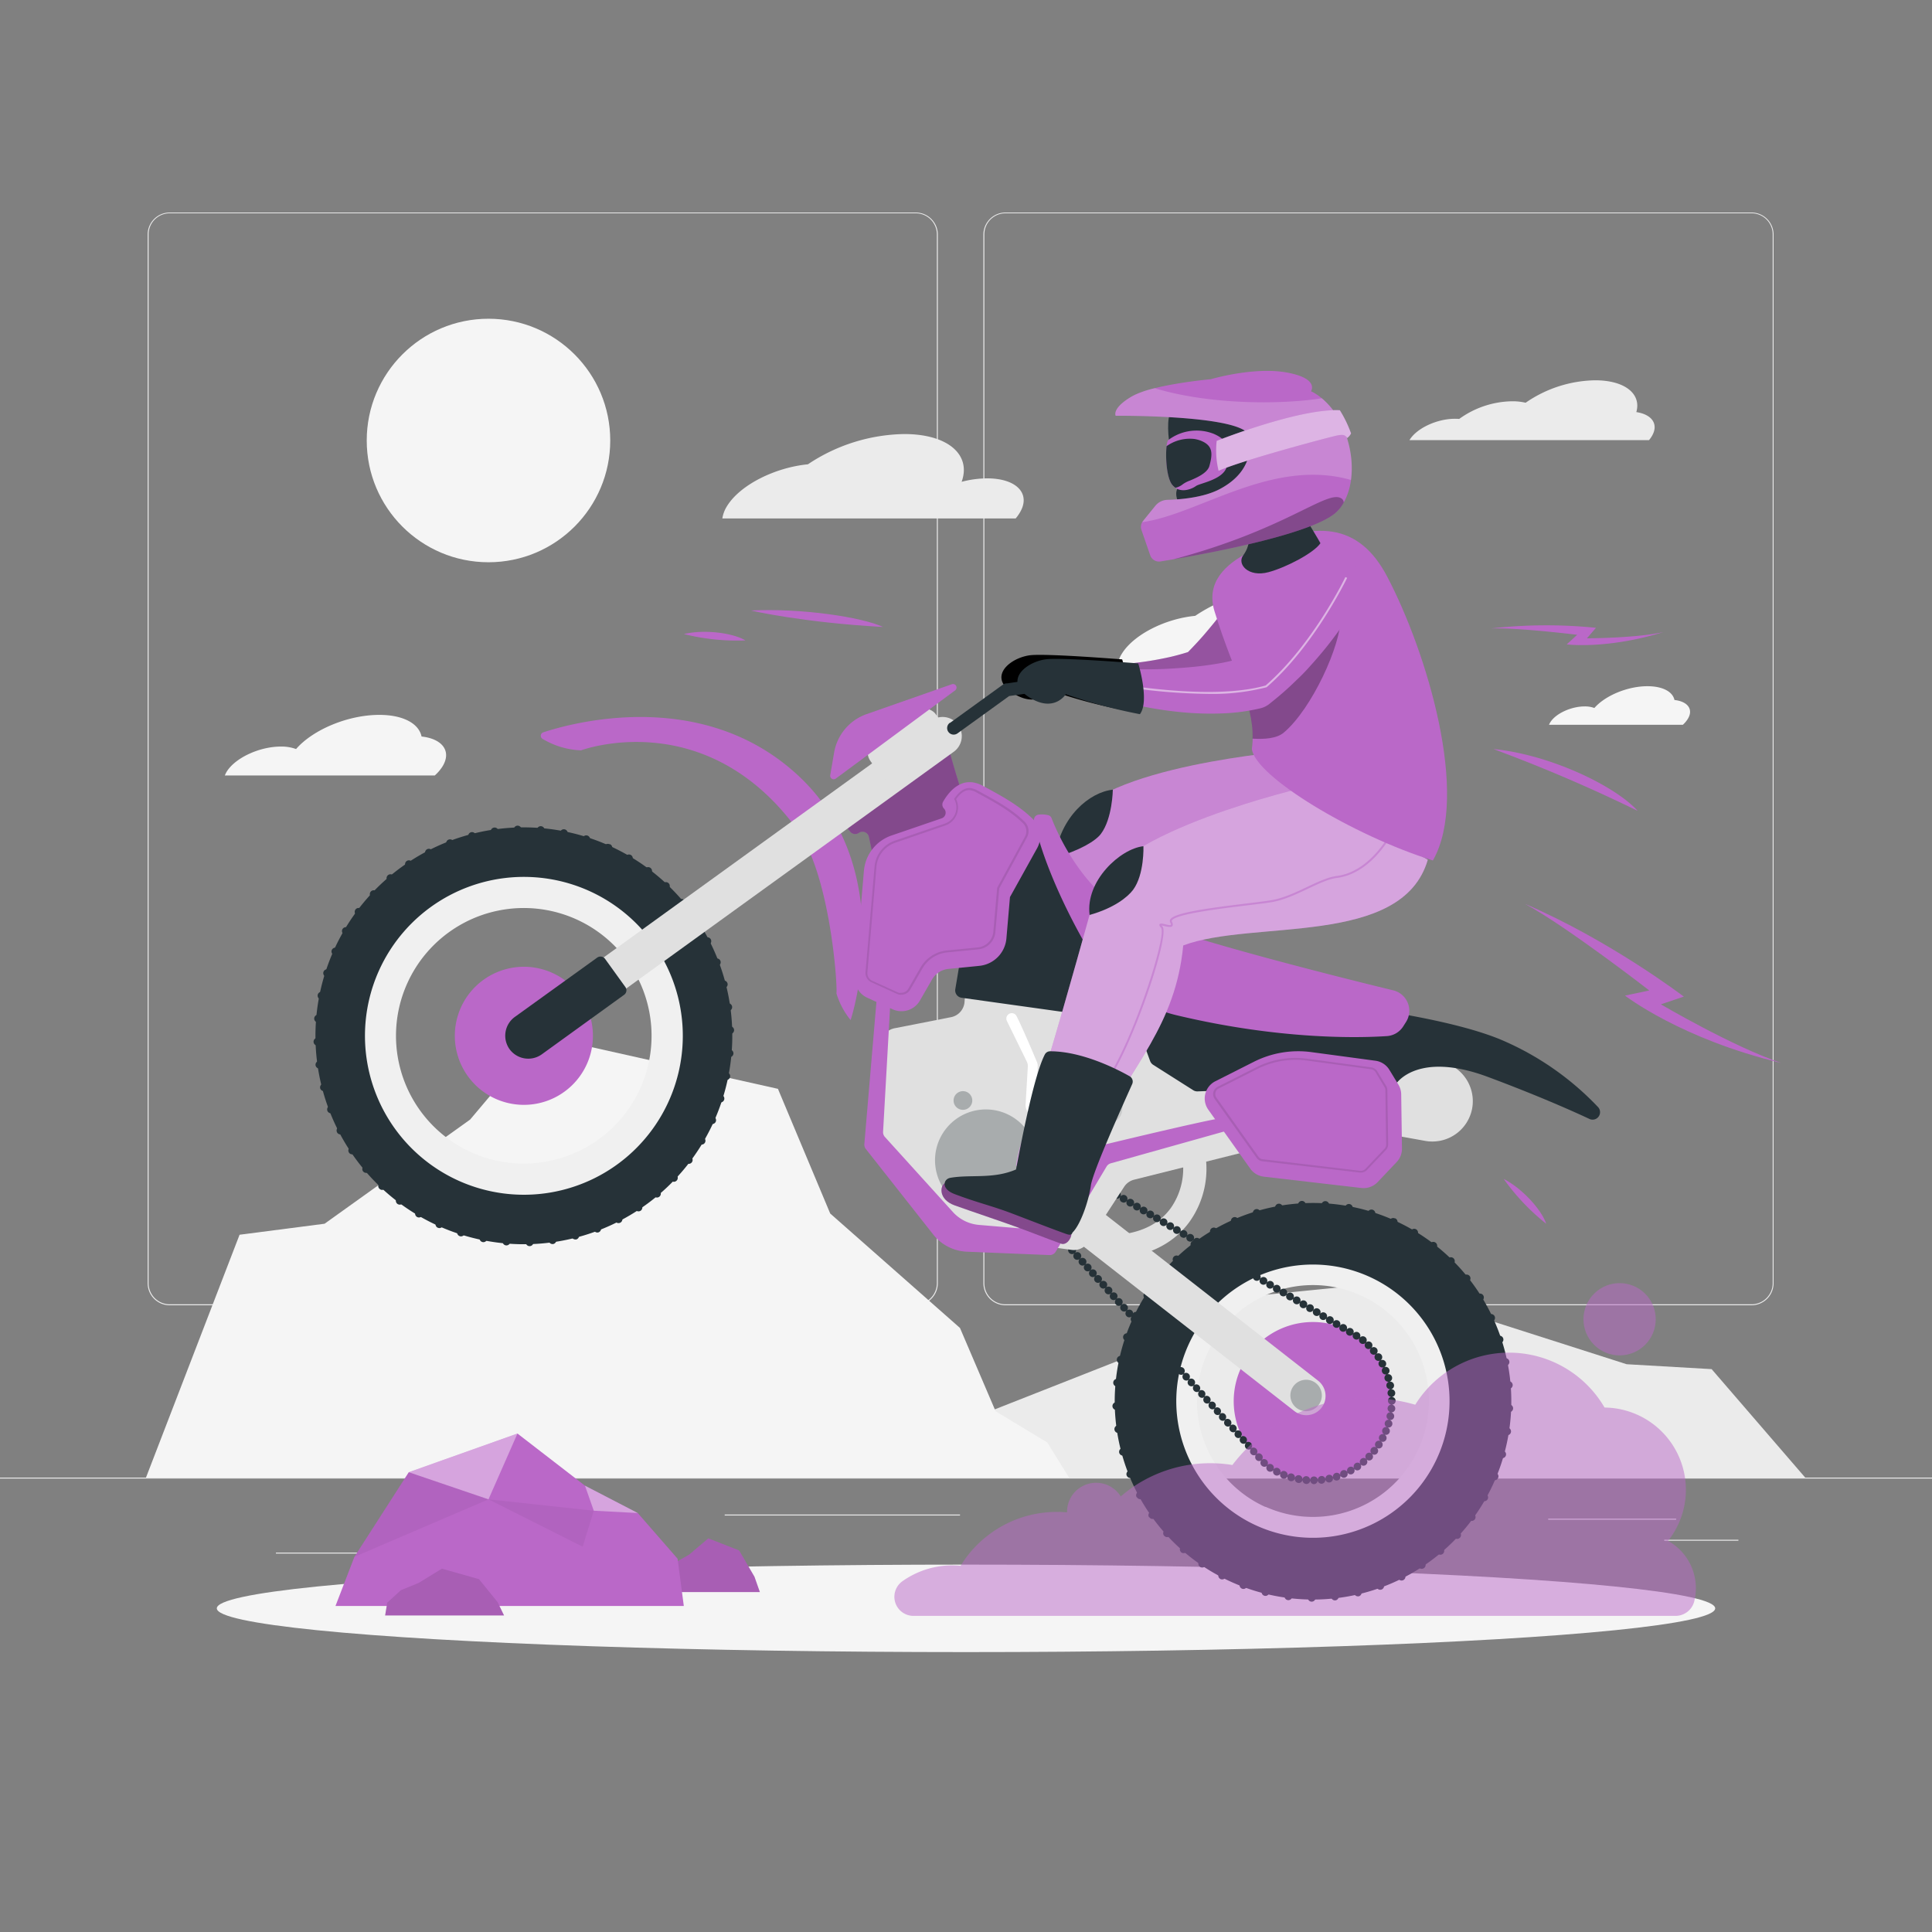 <svg xmlns="http://www.w3.org/2000/svg" viewBox="0 0 500 500"><rect x="0" y="0" width="500" height="500" fill="#808080" stroke="none"/><g id="freepik--background-complete--inject-123"><rect y="382.4" width="500" height="0.25" style="fill:#ebebeb"></rect><rect x="400.67" y="393.04" width="33.12" height="0.25" style="fill:#ebebeb"></rect><rect x="304.38" y="392.92" width="8.69" height="0.25" style="fill:#ebebeb"></rect><rect x="430.71" y="398.49" width="19.19" height="0.25" style="fill:#ebebeb"></rect><rect x="71.41" y="401.81" width="43.19" height="0.25" style="fill:#ebebeb"></rect><rect x="104.56" y="390.89" width="6.33" height="0.25" style="fill:#ebebeb"></rect><rect x="187.55" y="391.96" width="60.9" height="0.25" style="fill:#ebebeb"></rect><path d="M237,337.8H43.91a5.71,5.71,0,0,1-5.7-5.71V60.66A5.71,5.71,0,0,1,43.91,55H237a5.71,5.71,0,0,1,5.71,5.71V332.09A5.71,5.71,0,0,1,237,337.8ZM43.91,55.2a5.46,5.46,0,0,0-5.45,5.46V332.09a5.46,5.46,0,0,0,5.45,5.46H237a5.47,5.47,0,0,0,5.46-5.46V60.66A5.47,5.47,0,0,0,237,55.2Z" style="fill:#ebebeb"></path><path d="M453.31,337.8H260.21a5.72,5.72,0,0,1-5.71-5.71V60.66A5.72,5.72,0,0,1,260.21,55h193.1A5.71,5.71,0,0,1,459,60.66V332.09A5.71,5.71,0,0,1,453.31,337.8ZM260.21,55.2a5.47,5.47,0,0,0-5.46,5.46V332.09a5.47,5.47,0,0,0,5.46,5.46h193.1a5.47,5.47,0,0,0,5.46-5.46V60.66a5.47,5.47,0,0,0-5.46-5.46Z" style="fill:#ebebeb"></path><circle cx="126.42" cy="114" r="31.51" style="fill:#f5f5f5"></circle><path d="M209.09,120.16A46.06,46.06,0,0,1,234,112.33c11.31,0,17.41,5.34,14.87,12.36a26.41,26.41,0,0,1,6.61-.89c7.71,0,11.45,4.06,8.37,9a10.81,10.81,0,0,1-1,1.38H186.94a8.4,8.4,0,0,1,1.25-3.26C191.56,125.5,200.52,121,209.09,120.16Z" style="fill:#ebebeb"></path><path d="M309.32,159.38a41.78,41.78,0,0,1,22.63-7.1c10.26,0,15.8,4.85,13.49,11.21a23.87,23.87,0,0,1,6-.81c7,0,10.4,3.68,7.6,8.22a10.25,10.25,0,0,1-.92,1.25h-68.9a7.64,7.64,0,0,1,1.13-3C293.41,164.23,301.54,160.12,309.32,159.38Z" style="fill:#f5f5f5"></path><path d="M109.1,190.61c-.69-3.33-4.71-5.6-10.94-5.6-8.09,0-17.17,3.82-21.54,8.84a11,11,0,0,0-3.94-.64c-5.52,0-11.78,2.91-14,6.48a6.48,6.48,0,0,0-.49,1h54.33a11,11,0,0,0,2-2.34C116.93,194.43,114.51,191.2,109.1,190.61Z" style="fill:#f5f5f5"></path><path d="M433.35,181.16c-.44-2.12-3-3.57-7-3.57-5.15,0-10.94,2.44-13.73,5.64a7,7,0,0,0-2.51-.41c-3.52,0-7.51,1.85-8.91,4.13a4.16,4.16,0,0,0-.32.63h34.63a7,7,0,0,0,1.27-1.49C438.34,183.6,436.79,181.53,433.35,181.16Z" style="fill:#f5f5f5"></path><path d="M376.52,108.38c.39,0,.76,0,1.11.05a23.9,23.9,0,0,1,13.71-4.58,14.62,14.62,0,0,1,3.49.38,32.45,32.45,0,0,1,18-5.81c7.71,0,12,3.53,10.65,8.23,4.09.61,5.86,3.18,4,6.25a7.81,7.81,0,0,1-.71,1h-62l0,0C366.61,110.83,371.88,108.38,376.52,108.38Z" style="fill:#ebebeb"></path><polygon points="233.92 378.35 247.31 374.73 256.53 365.1 290.11 351.88 303.64 337.46 365.01 331.33 383.3 341.01 420.97 353.06 442.97 354.33 467.19 382.4 228.3 382.4 233.92 378.35" style="fill:#ebebeb"></polygon><polygon points="271.05 373.33 257.66 365.22 248.44 343.67 214.86 314.06 201.33 281.79 139.96 268.06 121.67 289.74 84 316.7 62 319.55 37.78 382.4 276.67 382.4 271.05 373.33" style="fill:#f5f5f5"></polygon></g><g id="freepik--Shadow--inject-123"><ellipse id="freepik--path--inject-123" cx="250" cy="416.24" rx="193.89" ry="11.32" style="fill:#f5f5f5"></ellipse></g><g id="freepik--Rock--inject-123"><polygon points="174.49 404.53 178.36 402.33 183.31 398.13 191.28 401.25 195.26 408.06 196.65 412.02 171.12 412.02 171.57 408.21 174.49 404.53" style="fill:#BA68C8"></polygon><g style="opacity:0.1"><polygon points="174.49 404.53 178.36 402.33 183.31 398.13 191.28 401.25 195.26 408.06 196.65 412.02 171.12 412.02 171.57 408.21 174.49 404.53"></polygon></g><polygon points="165.05 391.57 151.39 384.49 133.92 371 105.79 381.01 91.72 402.91 86.82 415.63 176.97 415.63 175.36 403.4 165.05 391.57" style="fill:#BA68C8"></polygon><polygon points="105.79 381.01 126.42 388.03 133.92 371 105.79 381.01" style="fill:#fff;opacity:0.4"></polygon><polygon points="105.79 381.01 126.42 388.03 91.72 402.91 105.79 381.01" style="opacity:0.05"></polygon><polygon points="150.8 400.29 126.42 388.03 153.67 390.97 150.8 400.29" style="opacity:0.05"></polygon><polygon points="151.39 384.49 153.67 390.97 165.05 391.57 151.39 384.49" style="fill:#fff;opacity:0.4"></polygon><polygon points="103.74 411.55 108.4 409.63 114.36 405.97 123.97 408.69 128.78 414.63 130.45 418.08 99.67 418.08 100.22 414.76 103.74 411.55" style="fill:#BA68C8"></polygon><g style="opacity:0.1"><polygon points="103.74 411.55 108.4 409.63 114.36 405.97 123.97 408.69 128.78 414.63 130.45 418.08 99.67 418.08 100.22 414.76 103.74 411.55"></polygon></g></g><g id="freepik--Character--inject-123"><path d="M267.1,276.22c12.67-17.65,25.07-25.93,30.18-46.12,18.76-4,56,8.92,65.87-12.55l-28.72-23.26s-50.31,3.92-57.46,18.93c-3,6.21-10.51,23.7-20.25,44.31-3.53,7.46-9.19,17-10.7,22.54l12.42,9.87C262.83,283.05,264.51,279.83,267.1,276.22Z" style="fill:#BA68C8"></path><path d="M267.1,276.22c12.67-17.65,25.07-25.93,30.18-46.12,18.76-4,56,8.92,65.87-12.55l-28.72-23.26s-50.31,3.92-57.46,18.93c-3,6.21-10.51,23.7-20.25,44.31-3.53,7.46-9.19,17-10.7,22.54l12.42,9.87C262.83,283.05,264.51,279.83,267.1,276.22Z" style="fill:#fff;opacity:0.2"></path><path d="M257.66,299.34l-.89-.85-29.54-16.7c-1.48.43-2.43,3.94,1.56,6.09s10.25,5.34,14.37,7.56,7.52,4.24,11.39,6.32C255.66,302.36,257.39,301.19,257.66,299.34Z" style="fill:#BA68C8"></path><path d="M257.66,299.34l-.89-.85-29.54-16.7c-1.48.43-2.43,3.94,1.56,6.09s10.25,5.34,14.37,7.56,7.52,4.24,11.39,6.32C255.66,302.36,257.39,301.19,257.66,299.34Z" style="opacity:0.3"></path><path d="M264.39,288.09c-1.17,3.93-4.15,9.59-6.47,11.24-.41.78-1.09.44-1.87,0-4.27-2.3-9.06-5.07-13.14-7.35-4.77-2.67-8.09-3.88-13.68-7-3.39-1.9-2.3-4.29-.48-4.33,5.29-.14,10.9,2,17.16.38,1.76-4.94,8-23,11.77-28.31a1.59,1.59,0,0,1,1.5-.64c8.21,1.19,16.42,7.11,19.38,9.43a1.6,1.6,0,0,1,.35,2.14C275.91,268.27,265.3,284.73,264.39,288.09Z" style="fill:#263238"></path><path d="M288,204.37c-6,.62-13.66,7-15,17.57,6.37-1.79,10.53-4.29,11.91-6.13C287.9,211.86,288,204.37,288,204.37Z" style="fill:#263238"></path><path d="M338.37,153.54c-.44.8-.77,1.39-1.16,2.05s-.76,1.25-1.15,1.87c-.77,1.23-1.59,2.42-2.42,3.61-1.67,2.35-3.43,4.65-5.32,6.84-.92,1.11-1.91,2.19-2.87,3.27s-2,2.11-3.07,3.12a80.21,80.21,0,0,1-6.63,5.82l-.5.41a5.24,5.24,0,0,1-2.11,1,55.28,55.28,0,0,1-8.35,1.26,59.12,59.12,0,0,1-8.2.05,68.26,68.26,0,0,1-8-1c-1.32-.25-2.62-.54-3.92-.86s-2.53-.7-3.94-1.18a3.84,3.84,0,0,1,1.07-7.47h.37c1.05,0,2.31-.07,3.48-.13s2.38-.14,3.56-.21c2.36-.18,4.7-.42,7-.75s4.54-.75,6.73-1.24a61.06,61.06,0,0,0,6.32-1.85l-2.61,1.43c1.73-1.76,3.44-3.54,5.07-5.44s3.22-3.84,4.74-5.85,3-4.05,4.44-6.15c.72-1,1.41-2.09,2.1-3.13l1-1.57.92-1.45.2-.31a7.69,7.69,0,0,1,13.24,7.81Z" style="fill:#BA68C8"></path><path d="M338.37,153.54c-.44.8-.77,1.39-1.16,2.05s-.76,1.25-1.15,1.87c-.77,1.23-1.59,2.42-2.42,3.61-1.67,2.35-3.43,4.65-5.32,6.84-.92,1.11-1.91,2.19-2.87,3.27s-2,2.11-3.07,3.12a80.21,80.21,0,0,1-6.63,5.82l-.5.41a5.24,5.24,0,0,1-2.11,1,55.28,55.28,0,0,1-8.35,1.26,59.12,59.12,0,0,1-8.2.05,68.26,68.26,0,0,1-8-1c-1.32-.25-2.62-.54-3.92-.86s-2.53-.7-3.94-1.18a3.84,3.84,0,0,1,1.07-7.47h.37c1.05,0,2.31-.07,3.48-.13s2.38-.14,3.56-.21c2.36-.18,4.7-.42,7-.75s4.54-.75,6.73-1.24a61.06,61.06,0,0,0,6.32-1.85l-2.61,1.43c1.73-1.76,3.44-3.54,5.07-5.44s3.22-3.84,4.74-5.85,3-4.05,4.44-6.15c.72-1,1.41-2.09,2.1-3.13l1-1.57.92-1.45.2-.31a7.69,7.69,0,0,1,13.24,7.81Z" style="opacity:0.2"></path><path d="M290.42,170.65s3,9.78.43,13.14a133.77,133.77,0,0,1-19.18-5.17s-3.09,5-9.72.63,0-9.38,5.15-9.72S290.42,170.65,290.42,170.65Z"></path><path d="M220.14,264s12.9-38.82-13.69-63.4c-24.79-22.92-58.6-13.47-65.85-11.07a.93.93,0,0,0-.23,1.66,20.89,20.89,0,0,0,10,3s32.14-12,55.9,20.42c8.51,11.61,10.5,39.94,10.2,42.49A20.18,20.18,0,0,0,220.14,264Z" style="fill:#BA68C8"></path><path d="M250.55,210c-2.1-6-3.82-12-4.66-15a1.68,1.68,0,0,0-2.45-1l-26.05,14.8a1.68,1.68,0,0,0-.49,2.49L220,215.2a1.68,1.68,0,0,0,2.27.35h0a1.68,1.68,0,0,1,2.59,1l1.17,5.47a1.68,1.68,0,0,0,2.42,1.14l21.3-11.15A1.68,1.68,0,0,0,250.55,210Z" style="fill:#BA68C8"></path><path d="M250.55,210c-2.1-6-3.82-12-4.66-15a1.68,1.68,0,0,0-2.45-1l-26.05,14.8a1.68,1.68,0,0,0-.49,2.49L220,215.2a1.68,1.68,0,0,0,2.27.35h0a1.68,1.68,0,0,1,2.59,1l1.17,5.47a1.68,1.68,0,0,0,2.42,1.14l21.3-11.15A1.68,1.68,0,0,0,250.55,210Z" style="opacity:0.3"></path><path d="M290.86,325.48l-.72-6c5.74-.69,10.08-3,12.87-6.85a17.79,17.79,0,0,0,2.9-13.46l5.89-1.16a23.59,23.59,0,0,1-3.93,18.15C304.1,321.38,298.22,324.59,290.86,325.48Z" style="fill:#e0e0e0"></path><path d="M357.6,322.94a43.51,43.51,0,1,1-57.53,21.86A43.51,43.51,0,0,1,357.6,322.94Zm-30.1,67a30,30,0,1,0-15.08-39.62A30,30,0,0,0,327.5,390Z" style="fill:#f0f0f0"></path><path d="M360.8,315.81A51.32,51.32,0,1,1,293,341.6,51.34,51.34,0,0,1,360.8,315.81Zm-35.5,79.07a35.36,35.36,0,1,0-17.78-46.73A35.35,35.35,0,0,0,325.3,394.88Z" style="fill:#263238"></path><path d="M339.46,414.51a1,1,0,0,1-1-1h0a1,1,0,0,1,1-1h0a1,1,0,0,1,1,1h0a1,1,0,0,1-1,1h0Zm5-1.21a1,1,0,0,1,.88-1.11h0a1,1,0,0,1,1.11.89h0a1,1,0,0,1-.88,1.1h-.12A1,1,0,0,1,344.49,413.3Zm-11.16.81a1,1,0,0,1-.87-1.11h0a1,1,0,0,1,1.12-.87h0a1,1,0,0,1,.87,1.12h0a1,1,0,0,1-1,.87h-.13Zm17.11-1.73a1,1,0,0,1,.75-1.2h0a1,1,0,0,1,1.2.74h0a1,1,0,0,1-.74,1.21h0a.93.93,0,0,1-.23,0h0A1,1,0,0,1,350.44,412.38Zm-23.15.61a1,1,0,0,1-.73-1.22h0a1,1,0,0,1,1.21-.72h0a1,1,0,0,1,.73,1.21h0a1,1,0,0,1-1,.76h0Zm29-2.22a1,1,0,0,1,.6-1.28h0a1,1,0,0,1,1.28.6h0a1,1,0,0,1-.6,1.28h0a1,1,0,0,1-.34.06h0A1,1,0,0,1,356.25,410.77Zm-34.82.38h0a1,1,0,0,1-.58-1.29h0a1,1,0,0,1,1.29-.58h0a1,1,0,0,1,.58,1.29h0a1,1,0,0,1-.94.65h0A1,1,0,0,1,321.43,411.15Zm40.4-2.66a1,1,0,0,1,.44-1.35h0a1,1,0,0,1,1.34.45h0a1,1,0,0,1-.44,1.34h0a1,1,0,0,1-.45.11h0A1,1,0,0,1,361.83,408.49Zm-46,.15a1,1,0,0,1-.43-1.35h0a1,1,0,0,1,1.35-.42h0a1,1,0,0,1,.43,1.34h0a1,1,0,0,1-.89.54h0A1,1,0,0,1,315.82,408.64Zm51.28-3.08a1,1,0,0,1,.28-1.38h0a1,1,0,0,1,1.39.28h0a1,1,0,0,1-.29,1.38h0a1,1,0,0,1-.55.17h0A1,1,0,0,1,367.1,405.56Zm-56.55-.07a1,1,0,0,1-.27-1.39h0a1,1,0,0,1,1.39-.26h0a1,1,0,0,1,.27,1.39h0a1,1,0,0,1-.83.44h0A1,1,0,0,1,310.55,405.49ZM372,402a1,1,0,0,1,.11-1.41h0a1,1,0,0,1,1.41.12h0a1,1,0,0,1-.11,1.41h0a1,1,0,0,1-.65.24h0A1,1,0,0,1,372,402Zm-66.31-.29h0a1,1,0,0,1-.1-1.41h0a1,1,0,0,1,1.41-.1h0a1,1,0,0,1,.1,1.41h0a1,1,0,0,1-.76.34h0A1,1,0,0,1,305.68,401.74ZM376.42,398a1,1,0,0,1-.05-1.41h0a1,1,0,0,1,1.41-.06h0a1,1,0,0,1,.05,1.42h0a1,1,0,0,1-.74.32h0A1,1,0,0,1,376.42,398Zm-75.13-.52h0a1,1,0,0,1,.07-1.41h0a1,1,0,0,1,1.42.07h0a1,1,0,0,1-.08,1.41h0a1,1,0,0,1-.67.26h0A1,1,0,0,1,301.29,397.43Zm79-4.06a1,1,0,0,1-.22-1.4h0a1,1,0,0,1,1.39-.22h0a1,1,0,0,1,.23,1.39h0a1,1,0,0,1-.81.42h0A1,1,0,0,1,380.34,393.37Zm-82.89-.73a1,1,0,0,1,.24-1.4h0a1,1,0,0,1,1.39.24h0a1,1,0,0,1-.24,1.39h0a.93.93,0,0,1-.57.19h0A1,1,0,0,1,297.45,392.64Zm86.23-4.29a1,1,0,0,1-.38-1.36h0a1,1,0,0,1,1.36-.38h0A1,1,0,0,1,385,388h0a1,1,0,0,1-.87.51h0A1,1,0,0,1,383.68,388.35Zm-89.48-.93h0a1,1,0,0,1,.4-1.36h0a1,1,0,0,1,1.36.4h0a1,1,0,0,1-.4,1.36h0a1,1,0,0,1-.48.12h0A1,1,0,0,1,294.2,387.42ZM386.41,383a1,1,0,0,1-.54-1.31h0a1,1,0,0,1,1.31-.54h0a1,1,0,0,1,.54,1.31h0a1,1,0,0,1-.93.62h0A1,1,0,0,1,386.41,383Zm-94.82-1.12a1,1,0,0,1,.56-1.3h0a1,1,0,0,1,1.3.56h0a1,1,0,0,1-.56,1.29h0a1,1,0,0,1-.37.08h0A1,1,0,0,1,291.59,381.86Zm96.91-4.53a1,1,0,0,1-.7-1.24h0a1,1,0,0,1,1.24-.69h0a1,1,0,0,1,.69,1.23h0a1,1,0,0,1-1,.73h0A1.24,1.24,0,0,1,388.5,377.33ZM289.66,376h0a1,1,0,0,1,.7-1.23h0a1,1,0,0,1,1.23.71h0a1,1,0,0,1-.71,1.23h0a1.15,1.15,0,0,1-.26,0h0A1,1,0,0,1,289.66,376Zm100.24-4.56a1,1,0,0,1-.84-1.15h0a1,1,0,0,1,1.15-.83h0a1,1,0,0,1,.83,1.14h0a1,1,0,0,1-1,.85h-.15ZM288.42,370a1,1,0,0,1,.84-1.13h0a1,1,0,0,1,1.14.85h0a1,1,0,0,1-.85,1.13h-.14A1,1,0,0,1,288.42,370Zm102.17-4.53a1,1,0,0,1-1-1h0a1,1,0,0,1,1-1h0a1,1,0,0,1,1,1h0a1,1,0,0,1-1,1h0ZM287.9,363.89h0a1,1,0,0,1,1-1h0a1,1,0,0,1,1,1h0a1,1,0,0,1-1,1h0A1,1,0,0,1,287.9,363.89Zm101.59-5.35h0a1,1,0,0,1,.91-1.08h0a1,1,0,0,1,1.08.91h0a1,1,0,0,1-.91,1.08h-.09A1,1,0,0,1,389.49,358.54Zm-100.48.3a1,1,0,0,1-.9-1.09h0a1,1,0,0,1,1.09-.9h0a1,1,0,0,1,.9,1.09h0a1,1,0,0,1-1,.91H289Zm99.64-6.15a1,1,0,0,1,.78-1.18h0a1,1,0,0,1,1.18.78h0a1,1,0,0,1-.78,1.18h0a.68.68,0,0,1-.2,0h0A1,1,0,0,1,388.65,352.69Zm-98.83.18a1,1,0,0,1-.77-1.19h0a1,1,0,0,1,1.19-.77h0a1,1,0,0,1,.77,1.19h0a1,1,0,0,1-1,.79h0ZM387.13,347a1,1,0,0,1,.64-1.27h0a1,1,0,0,1,1.26.64h0a1,1,0,0,1-.64,1.26h0a.84.84,0,0,1-.31.05h0A1,1,0,0,1,387.13,347Zm-95.8,0a1,1,0,0,1-.62-1.27h0a1,1,0,0,1,1.27-.62h0a1,1,0,0,1,.62,1.28h0a1,1,0,0,1-.94.67h0A1,1,0,0,1,291.33,347ZM385,341.5a1,1,0,0,1,.48-1.33h0a1,1,0,0,1,1.33.48h0a1,1,0,0,1-.48,1.33h0a1.07,1.07,0,0,1-.43.09h0A1,1,0,0,1,385,341.5Zm-91.43-.08a1,1,0,0,1-.47-1.34h0a1,1,0,0,1,1.33-.46h0a1,1,0,0,1,.47,1.33h0a1,1,0,0,1-.9.57h0A.94.94,0,0,1,293.52,341.42Zm88.61-5.12h0a1,1,0,0,1,.32-1.38h0a1,1,0,0,1,1.37.33h0a1,1,0,0,1-.32,1.37h0a1,1,0,0,1-.52.15h0A1,1,0,0,1,382.13,336.3Zm-85.79-.2a1,1,0,0,1-.3-1.38h0a1,1,0,0,1,1.38-.31h0a1,1,0,0,1,.3,1.38h0a1,1,0,0,1-.84.46h0A1.08,1.08,0,0,1,296.34,336.1Zm82.39-4.63a1,1,0,0,1,.16-1.4h0a1,1,0,0,1,1.4.16h0a1,1,0,0,1-.16,1.4h0a1,1,0,0,1-.62.22h0A1,1,0,0,1,378.73,331.47Zm-79-.33a1,1,0,0,1-.14-1.4h0a1,1,0,0,1,1.41-.14h0a1,1,0,0,1,.14,1.4h0a1,1,0,0,1-.78.37h0A1,1,0,0,1,299.78,331.14Zm75-4.06a1,1,0,0,1,0-1.41h0a1,1,0,0,1,1.42,0h0a1,1,0,0,1,0,1.41h0a1,1,0,0,1-.72.3h0A1,1,0,0,1,374.77,327.08Zm-71-.45a1,1,0,0,1,0-1.41h0a1,1,0,0,1,1.42,0h0a1,1,0,0,1,0,1.41h0a1,1,0,0,1-.7.28h0A1,1,0,0,1,303.78,326.63Zm66.54-3.43a1,1,0,0,1-.18-1.41h0a1,1,0,0,1,1.41-.18h0a1,1,0,0,1,.18,1.41h0a1,1,0,0,1-.8.39h0A1,1,0,0,1,370.32,323.2Zm-62-.56a1,1,0,0,1,.2-1.41h0a1,1,0,0,1,1.4.2h0a1,1,0,0,1-.2,1.4h0a1,1,0,0,1-.6.2h0A1,1,0,0,1,308.29,322.64Zm57.16-2.77h0a1,1,0,0,1-.35-1.37h0a1,1,0,0,1,1.37-.35h0a1,1,0,0,1,.35,1.37h0a1,1,0,0,1-.86.49h0A1,1,0,0,1,365.45,319.87Zm-52.2-.67a1,1,0,0,1,.36-1.37h0a1,1,0,0,1,1.36.36h0a1,1,0,0,1-.36,1.37h0a1,1,0,0,1-.5.14h0A1,1,0,0,1,313.25,319.2Zm47-2.06-.07,0h0l-.07,0h0a1,1,0,0,1-.5-1.32h0a1,1,0,0,1,1.32-.51h0l.07,0h0l.06,0h0a1,1,0,0,1,.5,1.33h0a1,1,0,0,1-.91.59h0A1,1,0,0,1,360.21,317.14Zm-41.64-.77a1,1,0,0,1,.52-1.31h0a1,1,0,0,1,1.31.52h0a1,1,0,0,1-.52,1.31h0a.88.88,0,0,1-.39.08h0A1,1,0,0,1,318.57,316.37Zm36-1.38a1,1,0,0,1-.66-1.25h0a1,1,0,0,1,1.25-.66h0a1,1,0,0,1,.66,1.25h0a1,1,0,0,1-1,.71h0A1,1,0,0,1,354.55,315Zm-30.36-.8a1,1,0,0,1,.67-1.24h0a1,1,0,0,1,1.24.67h0a1,1,0,0,1-.67,1.24h0a.9.9,0,0,1-.28,0h0A1,1,0,0,1,324.19,314.19Zm24.62-.62a1,1,0,0,1-.8-1.16h0a1,1,0,0,1,1.17-.8h0a1,1,0,0,1,.8,1.16h0a1,1,0,0,1-1,.82h0A.62.62,0,0,1,348.81,313.57ZM330,312.69a1,1,0,0,1,.81-1.16h0a1,1,0,0,1,1.16.81h0a1,1,0,0,1-.81,1.16H331A1,1,0,0,1,330,312.69Zm12.93.16h0a1,1,0,0,1-.93-1.07h0a1,1,0,0,1,1.06-.93h0a1,1,0,0,1,.93,1.06h0a1,1,0,0,1-1,.94H343Zm-7-1a1,1,0,0,1,.95-1.05h0a1,1,0,0,1,1.05.94h0a1,1,0,0,1-.94,1.05H337A1,1,0,0,1,336,311.88Z" style="fill:#263238"></path><path d="M136.06,321.5a1,1,0,0,1,1-1h0a1,1,0,0,1,1,1h0a1,1,0,0,1-1,1h0A1,1,0,0,1,136.06,321.5Zm-5.07.81a1,1,0,0,1-.92-1.09h0a1,1,0,0,1,1.08-.91h0a1,1,0,0,1,.91,1.08h0a1,1,0,0,1-1,.92H131Zm11-1.2a1,1,0,0,1,.85-1.13h0a1,1,0,0,1,1.13.85h0a1,1,0,0,1-.85,1.13H143A1,1,0,0,1,142,321.11Zm-17.08.34h0a1,1,0,0,1-.79-1.18h0a1,1,0,0,1,1.18-.78h0a1,1,0,0,1,.78,1.17h0a1,1,0,0,1-1,.81h0Zm23-1.4a1,1,0,0,1,.71-1.22h0a1,1,0,0,1,1.22.72h0a1,1,0,0,1-.72,1.22h0a1,1,0,0,1-.25,0h0A1,1,0,0,1,147.93,320.05ZM119,319.92h0a1,1,0,0,1-.65-1.26h0a1,1,0,0,1,1.26-.65h0a1,1,0,0,1,.65,1.26h0a1,1,0,0,1-1,.7h0A1,1,0,0,1,119,319.92Zm34.63-1.58a1,1,0,0,1,.57-1.29h0a1,1,0,0,1,1.29.57h0a1,1,0,0,1-.57,1.3h0a1.13,1.13,0,0,1-.36.06h0A1,1,0,0,1,153.67,318.34Zm-40.33-.6a1,1,0,0,1-.5-1.32h0a1,1,0,0,1,1.32-.51h0a1,1,0,0,1,.5,1.32h0a1,1,0,0,1-.91.6h0A1,1,0,0,1,113.34,317.74ZM159.18,316a1,1,0,0,1,.43-1.35h0a1,1,0,0,1,1.35.43h0a1,1,0,0,1-.43,1.35h0a1.11,1.11,0,0,1-.46.11h0A1,1,0,0,1,159.18,316Zm-51.26-1.06h0a1,1,0,0,1-.35-1.37h0a1,1,0,0,1,1.37-.35h0a1,1,0,0,1,.35,1.37h0a1,1,0,0,1-.86.49h0A1,1,0,0,1,107.92,314.94Zm56.48-1.88a1,1,0,0,1,.28-1.39h0a1,1,0,0,1,1.38.28h0a1,1,0,0,1-.27,1.39h0a1,1,0,0,1-.56.16h0A1,1,0,0,1,164.4,313.06Zm-61.55-1.5a1,1,0,0,1-.2-1.4h0a1,1,0,0,1,1.4-.2h0a1,1,0,0,1,.2,1.4h0a1,1,0,0,1-.81.4h0A1,1,0,0,1,102.85,311.56Zm66.41-2a1,1,0,0,1,.12-1.41h0a1,1,0,0,1,1.41.13h0a1,1,0,0,1-.12,1.4h0a1,1,0,0,1-.65.24h0A1,1,0,0,1,169.26,309.55Zm-71.08-1.93a1,1,0,0,1,0-1.41h0a1,1,0,0,1,1.41,0h0a1,1,0,0,1,0,1.41h0a1,1,0,0,1-.73.32h0A1,1,0,0,1,98.18,307.62Zm75.51-2.1a1,1,0,0,1,0-1.41h0a1,1,0,0,1,1.42,0h0a1,1,0,0,1,0,1.42h0a1,1,0,0,1-.73.31h0A1,1,0,0,1,173.69,305.52ZM94,303.19h0a1,1,0,0,1,.11-1.41h0a1,1,0,0,1,1.41.12h0a1,1,0,0,1-.11,1.41h0a1,1,0,0,1-.65.23h0A1,1,0,0,1,94,303.19ZM177.65,301a1,1,0,0,1-.2-1.4h0a1,1,0,0,1,1.4-.2h0a1,1,0,0,1,.2,1.4h0a1,1,0,0,1-.8.4h0A1,1,0,0,1,177.65,301Zm-87.33-2.71a1,1,0,0,1,.28-1.39h0a1,1,0,0,1,1.38.28h0a1,1,0,0,1-.27,1.39h0a1,1,0,0,1-.56.17h0A1,1,0,0,1,90.32,298.31Zm90.74-2.21a1,1,0,0,1-.35-1.37h0a1,1,0,0,1,1.37-.35h0a1,1,0,0,1,.35,1.37h0a1,1,0,0,1-.86.49h0A1.06,1.06,0,0,1,181.06,296.1Zm-93.84-3.05a1,1,0,0,1,.43-1.34h0a1,1,0,0,1,1.35.43h0a1,1,0,0,1-.43,1.34h0a1,1,0,0,1-.46.12h0A1,1,0,0,1,87.22,293.05Zm96.69-2.22a1,1,0,0,1-.5-1.32h0a1,1,0,0,1,1.32-.5h0a1,1,0,0,1,.5,1.32h0a1,1,0,0,1-.91.59h0A1,1,0,0,1,183.91,290.83Zm-99.18-3.34a1,1,0,0,1,.58-1.29h0a1,1,0,0,1,1.29.57h0a1,1,0,0,1-.58,1.29h0a.92.92,0,0,1-.36.07h0A1,1,0,0,1,84.73,287.49Zm101.43-2.21a1,1,0,0,1-.65-1.26h0a1,1,0,0,1,1.26-.65h0a1,1,0,0,1,.64,1.26h0a1,1,0,0,1-.95.7h0A1,1,0,0,1,186.16,285.28Zm-103.29-3.6h0a1,1,0,0,1,.72-1.22h0a1,1,0,0,1,1.22.71h0a1,1,0,0,1-.72,1.22h0a1.09,1.09,0,0,1-.25,0h0A1,1,0,0,1,82.87,281.68Zm104.9-2.17a1,1,0,0,1-.78-1.18h0a1,1,0,0,1,1.17-.78h0a1,1,0,0,1,.79,1.18h0a1,1,0,0,1-1,.8h0ZM81.67,275.7a1,1,0,0,1,.85-1.14h0a1,1,0,0,1,1.13.85h0a1,1,0,0,1-.85,1.13h-.14A1,1,0,0,1,81.67,275.7Zm107.06-2.1a1,1,0,0,1-.91-1.08h0a1,1,0,0,1,1.08-.91h0a1,1,0,0,1,.91,1.08h0a1,1,0,0,1-1,.91h-.08Zm-107.58-4a1,1,0,0,1,1-1h0a1,1,0,0,1,1,1h0a1,1,0,0,1-1,1h0A1,1,0,0,1,81.15,269.62Zm106.83-3a1,1,0,0,1,1-1h0a1,1,0,0,1,1,1h0a1,1,0,0,1-1,1h0A1,1,0,0,1,188,266.64Zm-105.75-2a1,1,0,0,1-.91-1.08h0a1,1,0,0,1,1.08-.91h0a1,1,0,0,1,.91,1.08h0a1,1,0,0,1-1,.91h-.09Zm105.26-3.81h0a1,1,0,0,1,.85-1.13h0a1,1,0,0,1,1.13.85h0a1,1,0,0,1-.85,1.13h-.14A1,1,0,0,1,187.49,260.79ZM83,258.65a1,1,0,0,1-.78-1.17h0a1,1,0,0,1,1.17-.79h0a1,1,0,0,1,.79,1.18h0a1,1,0,0,1-1,.8h0A.71.71,0,0,1,83,258.65ZM186.35,255a1,1,0,0,1,.72-1.22h0a1,1,0,0,1,1.21.72h0a1,1,0,0,1-.72,1.22h0a1,1,0,0,1-.25,0h0A1,1,0,0,1,186.35,255Zm-102-2.2a1,1,0,0,1-.64-1.26h0a1,1,0,0,1,1.25-.65h0a1,1,0,0,1,.65,1.26h0a1,1,0,0,1-.95.69h0A1.1,1.1,0,0,1,84.34,252.83Zm100.22-3.4a1,1,0,0,1,.58-1.29h0a1,1,0,0,1,1.3.58h0a1,1,0,0,1-.58,1.28h0a.92.92,0,0,1-.36.07h0A1,1,0,0,1,184.56,249.43Zm-98.18-2.24a1,1,0,0,1-.51-1.32h0a1,1,0,0,1,1.32-.5h0a1,1,0,0,1,.51,1.32h0a1,1,0,0,1-.92.59h0A1,1,0,0,1,86.38,247.19Zm95.79-3.13a1,1,0,0,1,.43-1.35h0a1,1,0,0,1,1.35.43h0a1,1,0,0,1-.43,1.35h0a1,1,0,0,1-.46.11h0A1,1,0,0,1,182.17,244.06ZM89,241.82a1,1,0,0,1-.36-1.37h0a1,1,0,0,1,1.37-.36h0a1,1,0,0,1,.36,1.37h0a1,1,0,0,1-.87.5h0A1,1,0,0,1,89,241.82ZM179.2,239a1,1,0,0,1,.28-1.39h0a1,1,0,0,1,1.38.28h0a1,1,0,0,1-.28,1.39h0a1,1,0,0,1-.55.17h0A1,1,0,0,1,179.2,239Zm-87-2.22a1,1,0,0,1-.2-1.4h0a1,1,0,0,1,1.4-.2h0a1,1,0,0,1,.2,1.4h0a1,1,0,0,1-.8.4h0A1,1,0,0,1,92.24,236.77Zm83.43-2.48a1,1,0,0,1,.12-1.41h0a1,1,0,0,1,1.41.12h0a1,1,0,0,1-.12,1.41h0a1,1,0,0,1-.64.23h0A1,1,0,0,1,175.67,234.29ZM96,232.11a1,1,0,0,1,0-1.41h0a1,1,0,0,1,1.42,0h0a1,1,0,0,1,0,1.41h0a1,1,0,0,1-.73.32h0A1,1,0,0,1,96,232.11Zm75.63-2.1h0a1,1,0,0,1,0-1.42h0a1,1,0,0,1,1.42,0h0a1,1,0,0,1,0,1.41h0a1,1,0,0,1-.72.31h0A1,1,0,0,1,171.64,230Zm-71.35-2.1a1,1,0,0,1,.12-1.41h0a1,1,0,0,1,1.41.11h0a1,1,0,0,1-.12,1.41h0a1,1,0,0,1-.65.24h0A1,1,0,0,1,100.29,227.91Zm66.86-1.7a1,1,0,0,1-.2-1.4h0a1,1,0,0,1,1.4-.2h0a1,1,0,0,1,.2,1.41h0a1,1,0,0,1-.8.39h0A1,1,0,0,1,167.15,226.21Zm-62.14-2a1,1,0,0,1,.27-1.39h0a1,1,0,0,1,1.39.28h0a1,1,0,0,1-.28,1.39h0a1,1,0,0,1-.55.17h0A1,1,0,0,1,105,224.22ZM162.27,223h0a1,1,0,0,1-.36-1.37h0a1,1,0,0,1,1.37-.35h0a1,1,0,0,1,.35,1.36h0a1,1,0,0,1-.86.5h0A1,1,0,0,1,162.27,223Zm-52.16-1.87a1,1,0,0,1,.43-1.35h0a1,1,0,0,1,1.35.43h0a1,1,0,0,1-.43,1.35h0a1,1,0,0,1-.46.11h0A1,1,0,0,1,110.11,221.08Zm46.94-.83-.08,0h0l-.06,0h0a1,1,0,0,1-.51-1.32h0a1,1,0,0,1,1.32-.5h0l.07,0h0l.08,0h0a1,1,0,0,1,.5,1.32h0a1,1,0,0,1-.92.6h0A1,1,0,0,1,157.05,220.25Zm-41.52-1.72a1,1,0,0,1,.57-1.29h0a1,1,0,0,1,1.3.58h0a1,1,0,0,1-.58,1.29h0a1.13,1.13,0,0,1-.36.06h0A1,1,0,0,1,115.53,218.53Zm35.88-.44a1,1,0,0,1-.65-1.26h0a1,1,0,0,1,1.26-.64h0a1,1,0,0,1,.65,1.25h0a1,1,0,0,1-1,.7h0A1,1,0,0,1,151.41,218.09ZM121.2,216.6a1,1,0,0,1,.71-1.22h0a1,1,0,0,1,1.22.72h0a1,1,0,0,1-.71,1.22h0a1.15,1.15,0,0,1-.26,0h0A1,1,0,0,1,121.2,216.6Zm24.52,0a1,1,0,0,1-.78-1.18h0a1,1,0,0,1,1.17-.79h0a1,1,0,0,1,.79,1.18h0a1,1,0,0,1-1,.8h-.2ZM127,215.31a1,1,0,0,1,.85-1.13h0A1,1,0,0,1,129,215h0a1,1,0,0,1-.85,1.13H128A1,1,0,0,1,127,215.31Zm12.86.5h0a1,1,0,0,1-.91-1.08h0a1,1,0,0,1,1.08-.91h0a1,1,0,0,1,.91,1.07h0a1,1,0,0,1-1,.92h-.09Zm-6.9-1.13a1,1,0,0,1,1-1h0a1,1,0,0,1,1,1h0a1,1,0,0,1-1,1h0A1,1,0,0,1,133,214.68Z" style="fill:#263238"></path><path d="M348.17,343.94a20.49,20.49,0,1,1-27.09,10.3A20.48,20.48,0,0,1,348.17,343.94Z" style="fill:#BA68C8"></path><path d="M285.64,308.16a1,1,0,0,1-.38-.07,1,1,0,0,1-.32-.22.87.87,0,0,1-.22-.32,1.09,1.09,0,0,1-.08-.39,1,1,0,0,1,.3-.7,1,1,0,0,1,1.09-.22.87.87,0,0,1,.32.22,1,1,0,0,1,.22.32,1,1,0,0,1,.07.38,1,1,0,0,1-.07.39,1.07,1.07,0,0,1-.54.54A1.07,1.07,0,0,1,285.64,308.16Z" style="fill:#263238"></path><path d="M339.1,383.13h0a1,1,0,0,1-1.08.92h0a1,1,0,0,1-.92-1.08h0a0,0,0,0,1,0,0h0a0,0,0,0,0,0,0h0a1,1,0,0,1-1.16.81h0a1,1,0,0,1-.81-1.16h0a1,1,0,0,1-1.23.68h0a1,1,0,0,1-.69-1.23h0a1,1,0,0,1-1.3.56h0a1,1,0,0,1-.56-1.29h0a1,1,0,0,1-1.35.43h0a1,1,0,0,1-.43-1.34h0a1,1,0,0,1-1.38.3h0a1,1,0,0,1-.3-1.38h0l0,0h0a1,1,0,0,1-1.41-.08h0a1,1,0,0,1,0-1.38h0a1,1,0,0,1-1.38-.1h0a1,1,0,0,1,.05-1.39h0a1,1,0,0,1-1.38-.1h0a1,1,0,0,1,.05-1.39h0a1,1,0,0,1-1.39-.1h0a1,1,0,0,1,.06-1.39h0a1,1,0,0,1-1.39-.1h0a1,1,0,0,1,.05-1.39h0a1,1,0,0,1-1.39-.09h0a1,1,0,0,1,.05-1.39h0a1,1,0,0,1-1.38-.1h0a1,1,0,0,1,0-1.38h0a1,1,0,0,1-1.38-.11h0a1,1,0,0,1,.08-1.41h0a1,1,0,0,1-1.41-.08h0a1,1,0,0,1,.05-1.39h0a1,1,0,0,1-1.38-.1h0a1,1,0,0,1,.05-1.39h0a1,1,0,0,1-1.39-.09h0a1,1,0,0,1,0-1.39h0a1,1,0,0,1-1.38-.1h0a1,1,0,0,1,.05-1.38h0a1,1,0,0,1-1.38-.11h0a1,1,0,0,1,.05-1.39h0a1,1,0,0,1-1.38-.1h0a1,1,0,0,1,0-1.39h0a1,1,0,0,1-1.39-.09h0a1,1,0,0,1,.05-1.4h0a1,1,0,0,1-1.39-.09h0a1,1,0,0,1,.06-1.4h0a1,1,0,0,1-1.39-.09h0a1,1,0,0,1,.06-1.39h0a1,1,0,0,1-1.39-.1h0a1,1,0,0,1,.07-1.41h0a1,1,0,0,1-1.41-.08h0a1,1,0,0,1,.05-1.39h0a1,1,0,0,1-1.38-.09h0a1,1,0,0,1,.05-1.39h0a1,1,0,0,1-1.39-.1h0a1,1,0,0,1,.05-1.38h0a1,1,0,0,1-1.38-.11h0a1,1,0,0,1,0-1.38h0a1,1,0,0,1-1.38-.11h0a1,1,0,0,1,.05-1.39h0a1,1,0,0,1-1.38-.09h0a1,1,0,0,1,.07-1.42h0a1,1,0,0,1-1.41-.07h0a1,1,0,0,1,.08-1.41h0a1,1,0,0,1-1.41-.08h0a1,1,0,0,1,0-1.38h0a1,1,0,0,1-1.38-.11h0a1,1,0,0,1,.05-1.38h0a1,1,0,0,1-1.38-.11h0a1,1,0,0,1,0-1.39h0a1,1,0,0,1-1.39-.09h0a1,1,0,0,1,.06-1.39h0a1,1,0,0,1-1.39-.1h0a1,1,0,0,1,.05-1.39h0a1,1,0,0,1-1.39-.1h0a1,1,0,0,1,.05-1.38h0a1,1,0,0,1-1.38-.11h0a1,1,0,0,1,0-1.38h0a1,1,0,0,1-1.38-.1h0a1,1,0,0,1,.06-1.4h0a1,1,0,0,1-1.39-.09h0a1,1,0,0,1,.07-1.41h0a1,1,0,0,1-1.41-.08h0a1,1,0,0,1,.08-1.41h0a1,1,0,0,1-1.41-.08h0a1,1,0,0,1,0-1.39h0a1,1,0,0,1-1.39-.1h0a1,1,0,0,1,.05-1.38h0a1,1,0,0,1-1.38-.1h0a1,1,0,0,1,.05-1.4h0a1,1,0,0,1-1.39-.09h0a1,1,0,0,1,.06-1.39h0a1,1,0,0,1-1.39-.1h0a1,1,0,0,1,.08-1.41h0a1,1,0,0,1,1.41.07h0a1,1,0,0,1-.06,1.4h0a1,1,0,0,1,1.39.09h0a1,1,0,0,1,0,1.39h0a1,1,0,0,1,1.39.1h0a1,1,0,0,1-.05,1.38h0a1,1,0,0,1,1.38.11h0a1,1,0,0,1-.05,1.39h0a1,1,0,0,1,1.39.1h0a1,1,0,0,1-.08,1.41h0a1,1,0,0,1,1.41.07h0a1,1,0,0,1-.08,1.42h0a1,1,0,0,1,1.42.07h0a1,1,0,0,1-.06,1.39h0a1,1,0,0,1,1.39.1h0a1,1,0,0,1,0,1.38h0a1,1,0,0,1,1.38.11h0a1,1,0,0,1-.05,1.38h0a1,1,0,0,1,1.38.1h0a1,1,0,0,1-.05,1.4h0a1,1,0,0,1,1.39.09h0a1,1,0,0,1-.06,1.39h0a1,1,0,0,1,1.39.1h0a1,1,0,0,1-.05,1.39h0a1,1,0,0,1,1.39.1h0a1,1,0,0,1,0,1.38h0a1,1,0,0,1,1.38.11h0a1,1,0,0,1-.05,1.38h0a1,1,0,0,1,1.39.1h0a1,1,0,0,1-.08,1.42h0a1,1,0,0,1,1.41.07h0a1,1,0,0,1-.08,1.41h0a1,1,0,0,1,1.41.08h0a1,1,0,0,1-.05,1.39h0a1,1,0,0,1,1.39.1h0a1,1,0,0,1-.05,1.38h0a1,1,0,0,1,1.39.11h0a1,1,0,0,1-.05,1.38h0a1,1,0,0,1,1.38.1h0a1,1,0,0,1-.05,1.39h0a1,1,0,0,1,1.38.1h0a1,1,0,0,1-.05,1.39h0a1,1,0,0,1,1.39.1h0a1,1,0,0,1-.08,1.41h0a1,1,0,0,1,1.42.08h0a1,1,0,0,1-.06,1.39h0a1,1,0,0,1,1.39.09h0a1,1,0,0,1-.06,1.4h0a1,1,0,0,1,1.39.09h0a1,1,0,0,1-.05,1.39h0a1,1,0,0,1,1.39.1h0a1,1,0,0,1-.05,1.39h0a1,1,0,0,1,1.38.1h0a1,1,0,0,1-.05,1.39h0a1,1,0,0,1,1.39.1h0a1,1,0,0,1-.05,1.38h0a1,1,0,0,1,1.38.1h0a1,1,0,0,1,0,1.39h0a1,1,0,0,1,1.38.1h0a1,1,0,0,1-.06,1.39h0a1,1,0,0,1,1.39.1h0a1,1,0,0,1-.05,1.39h0a1,1,0,0,1,1.39.1h0a1,1,0,0,1-.08,1.41h0a1,1,0,0,1,1.41.08h0a1,1,0,0,1,0,1.38h0a1,1,0,0,1,1.38.1h0a1,1,0,0,1-.05,1.39h0a1,1,0,0,1,1.38.1h0a1,1,0,0,1-.05,1.39h0a1,1,0,0,1,1.39.1h0a1,1,0,0,1-.06,1.39h0a1,1,0,0,1,1.39.1h0a1,1,0,0,1-.05,1.39h0a1,1,0,0,1,1.39.09h0a1,1,0,0,1,0,1.39h0a1,1,0,0,1,1.38.1h0a1,1,0,0,1,0,1.39h0a1,1,0,0,1,1.38.1h0a1,1,0,0,1,.1,1.2h0a1,1,0,0,1,1.23-.12h0a1,1,0,0,1,.35,1.3h0a1,1,0,0,1,1.29-.35h0a1,1,0,0,1,.48,1.25h0a1,1,0,0,1,1.26-.47h0a1,1,0,0,1,.59,1.21h0a1,1,0,0,1,1.21-.6h0a1,1,0,0,1,.71,1.14h0a1,1,0,0,1,1.14-.71h0a1,1,0,0,1,.81,1.08h0a1,1,0,0,1,1.07-.84h0a1,1,0,0,1,.92,1h0a1,1,0,0,1,1-.92h0a1,1,0,0,1,1,.88h0a1,1,0,0,1,.89-1h0a1,1,0,0,1,1.09.79h0a1,1,0,0,1,.78-1.09h0a1,1,0,0,1,1.17.68h0a1,1,0,0,1,.67-1.17h0a1,1,0,0,1,1.22.56h0a1,1,0,0,1,.56-1.22h0a1,1,0,0,1,1.27.44h0a1,1,0,0,1,.44-1.28h0a1,1,0,0,1,1.31.32h0a1,1,0,0,1,.31-1.31h0a1,1,0,0,1,1.33.18h0a1,1,0,0,1,.18-1.33h0a1,1,0,0,1,1.36.06h0a1,1,0,0,1,0-1.36h0a1,1,0,0,1,1.35-.08h0a1,1,0,0,1-.09-1.34h0a1,1,0,0,1,1.34-.21h0a1,1,0,0,1-.22-1.33h0a1,1,0,0,1,1.3-.34h0a1,1,0,0,1-.34-1.3h0a1,1,0,0,1,1.26-.46h0a1,1,0,0,1-.46-1.26h0a1,1,0,0,1,1.21-.59h0a1,1,0,0,1-.58-1.21h0a1,1,0,0,1,1.16-.69h0a1,1,0,0,1-.71-1.15h0a1,1,0,0,1,1.07-.81h0a1,1,0,0,1-.81-1.07h0a1,1,0,0,1,1-.91h0a1,1,0,0,1-.91-1h0a1,1,0,0,1,.9-1h0a1,1,0,0,1-1-.9h0a1,1,0,0,1,.79-1.08h0a1,1,0,0,1-1.08-.8h0a1,1,0,0,1,.69-1.15h0a1,1,0,0,1-1.16-.69h0a1,1,0,0,1,.58-1.22h0a1,1,0,0,1-1.23-.57h0a1,1,0,0,1,.48-1.28h0a1,1,0,0,1-1.29-.44h0a1,1,0,0,1,.33-1.31h0a1,1,0,0,1-1.31-.31h0a1,1,0,0,1,.19-1.33h0a1,1,0,0,1-1.33-.2h0a1,1,0,0,1,.08-1.36h0a1,1,0,0,1-1.36,0h0a1,1,0,0,1-.07-1.34h0a1,1,0,0,1-1.34.06h0a1,1,0,0,1-.22-1.28h0a1,1,0,0,1-1.29.24h0a1,1,0,0,1-.37-1.34h0a1,1,0,0,1-1.36.33h0a1,1,0,0,1-.37-1.34h0a1,1,0,0,1-1.35.32h0a1,1,0,0,1-.37-1.34h0a1,1,0,0,1-1.35.33h0a1,1,0,0,1-.37-1.34h0a1,1,0,0,1-1.36.33h0a1,1,0,0,1-.37-1.34h0a1,1,0,0,1-1.35.32h0a1,1,0,0,1-.35-1.36h0a1,1,0,0,1,1.36-.36h0a1,1,0,0,1,.38,1.34h0a1,1,0,0,1,1.35-.33h0a1,1,0,0,1,.37,1.34h0a1,1,0,0,1,1.35-.32h0a1,1,0,0,1,.37,1.34h0a1,1,0,0,1,1.35-.33h0a1,1,0,0,1,.38,1.34h0a1,1,0,0,1,1.35-.33h0a1,1,0,0,1,.37,1.34h0a1,1,0,0,1,1.35-.32h0a1,1,0,0,1,.36,1.36h0a1,1,0,0,1,1.41-.14h0a1,1,0,0,1,.15,1.4h0a1,1,0,0,1,1.4,0h0a1,1,0,0,1,0,1.41h0l0,0h0a1,1,0,0,1,1.41.13h0a1,1,0,0,1-.14,1.41h0a1,1,0,0,1,1.39.27h0a1,1,0,0,1-.27,1.39h0a1,1,0,0,1,1.35.41h0a1,1,0,0,1-.41,1.35h0l0,0h0l0,0h0a1,1,0,0,1,1.31.54h0a1,1,0,0,1-.54,1.31h0a0,0,0,0,0,0,0h0a0,0,0,0,1,0,0h0a1,1,0,0,1,1.25.66h0a1,1,0,0,1-.66,1.25h0a1,1,0,0,1,1.18.78h0a1,1,0,0,1-.78,1.18h0a1,1,0,0,1,1.1.89h0a1,1,0,0,1-.89,1.1h0a1,1,0,0,1,1,1h0a1,1,0,0,1-1,1h0a1,1,0,0,1,.9,1.09h0a1,1,0,0,1-1.08.91h0a1,1,0,0,1,.79,1.16h0a1,1,0,0,1-1.17.8h0a1,1,0,0,1,.68,1.24h0a1,1,0,0,1-1.24.68h0a1,1,0,0,1,.55,1.3h0a1,1,0,0,1-1.3.56h0a1,1,0,0,1,.42,1.34h0a1,1,0,0,1-1.36.42h0a1,1,0,0,1,.29,1.39h0a1,1,0,0,1-1.38.28h0a1,1,0,0,1,.15,1.41h0a1,1,0,0,1-1.4.15h0a1,1,0,0,1,0,1.42h0a1,1,0,0,1-1.41,0h0l0,0h0l0,0h0a1,1,0,0,1-.12,1.41h0a1,1,0,0,1-1.41-.12h0a1,1,0,0,1-.26,1.39h0a1,1,0,0,1-1.39-.26h0a1,1,0,0,1-.4,1.35h0a1,1,0,0,1-1.35-.39h0a1,1,0,0,1-.53,1.31h0a1,1,0,0,1-1.31-.52h0a1,1,0,0,1-.65,1.26h0a1,1,0,0,1-1.26-.65h0a1,1,0,0,1-.77,1.18h0a1,1,0,0,1-1.19-.77h0a1,1,0,0,1-.88,1.11h0a1,1,0,0,1-1.1-.88h0a1,1,0,0,1-1,1h0A1,1,0,0,1,339.1,383.13Zm20.16-20.61Zm-19-22.08a1,1,0,0,1-.36-1.37h0a1,1,0,0,1,1.37-.35h0a1,1,0,0,1,.36,1.37h0a1,1,0,0,1-.87.49h0A.93.93,0,0,1,340.28,340.44Zm-1.72-1a1,1,0,0,1-.38-1.34h0a1,1,0,0,1-1.35.33h0a1,1,0,0,1-.37-1.34h0a1,1,0,0,1-1.35.32h0a1,1,0,0,1-.37-1.34h0a1,1,0,0,1-1.35.33h0A1,1,0,0,1,333,335h0a1,1,0,0,1,1.37-.35h0a1,1,0,0,1,.37,1.33h0a1,1,0,0,1,1.35-.32h0a1,1,0,0,1,.37,1.34h0a1,1,0,0,1,1.36-.33h0a1,1,0,0,1,.37,1.34h0a1,1,0,0,1,1.35-.33h0a1,1,0,0,1,.35,1.37h0a1,1,0,0,1-.86.5h0A1,1,0,0,1,338.56,339.43Zm-6.9-4.05a1,1,0,0,1-.37-1.34h0a1,1,0,0,1-1.35.32h0a1,1,0,0,1-.37-1.34h0a1,1,0,0,1-1.35.33h0a1,1,0,0,1-.38-1.33h0a1,1,0,0,1-1.35.32h0a1,1,0,0,1-.37-1.34h0a1,1,0,0,1-1.35.33h0a1,1,0,0,1-.36-1.37h0a1,1,0,0,1,1.37-.36h0a1,1,0,0,1,.38,1.34h0a1,1,0,0,1,1.35-.33h0a1,1,0,0,1,.37,1.34h0a1,1,0,0,1,1.35-.32h0a1,1,0,0,1,.37,1.34h0a1,1,0,0,1,1.35-.33h0a1,1,0,0,1,.37,1.34h0a1,1,0,0,1,1.36-.33h0A1,1,0,0,1,333,335h0a1,1,0,0,1-.86.5h0A1.06,1.06,0,0,1,331.66,335.38Zm-8.61-5.07a1,1,0,0,1-.38-1.33h0a1,1,0,0,1-1.35.32h0A1,1,0,0,1,321,328h0a1,1,0,0,1-1.35.33h0a1,1,0,0,1-.37-1.34h0a1,1,0,0,1-1.35.32h0a1,1,0,0,1-.37-1.34h0a1,1,0,0,1-1.36.33h0a1,1,0,0,1-.35-1.37h0a1,1,0,0,1,1.37-.35h0a1,1,0,0,1,.37,1.33h0a1,1,0,0,1,1.35-.32h0a1,1,0,0,1,.37,1.34h0a1,1,0,0,1,1.35-.33h0a1,1,0,0,1,.38,1.34h0a1,1,0,0,1,1.35-.33h0a1,1,0,0,1,.37,1.34h0a1,1,0,0,1,1.35-.32h0a1,1,0,0,1,.35,1.37h0a1,1,0,0,1-.86.49h0A.93.93,0,0,1,323.05,330.31Zm-8.62-5.06a1,1,0,0,1-.37-1.34h0a1,1,0,0,1-1.35.32h0a1,1,0,0,1-.37-1.34h0a1,1,0,0,1-1.36.33h0a1,1,0,0,1-.37-1.34h0a1,1,0,0,1-1.35.33h0a1,1,0,0,1-.35-1.37h0a1,1,0,0,1,1.36-.36h0a1,1,0,0,1,.38,1.34h0a1,1,0,0,1,1.35-.32h0a1,1,0,0,1,.37,1.34h0a1,1,0,0,1,1.35-.33h0a1,1,0,0,1,.37,1.34h0a1,1,0,0,1,1.35-.33h0a1,1,0,0,1,.36,1.37h0a1,1,0,0,1-.86.49h0A1,1,0,0,1,314.43,325.25Zm-6.89-4.05a1,1,0,0,1-.36-1.37h0a1,1,0,0,1,1.37-.36h0a1,1,0,0,1,.36,1.37h0a1,1,0,0,1-.87.49h0A1,1,0,0,1,307.54,321.2Zm-1.72-1a1,1,0,0,1-.38-1.34h0a1,1,0,0,1-1.35.33h0a1,1,0,0,1-.37-1.34h0a1,1,0,0,1-1.35.33h0a1,1,0,0,1-.38-1.34h0a1,1,0,0,1-1.34.32h0a1,1,0,0,1-.36-1.37h0a1,1,0,0,1,1.37-.35h0a1,1,0,0,1,.38,1.33h0a1,1,0,0,1,1.34-.32h0a1,1,0,0,1,.37,1.34h0a1,1,0,0,1,1.36-.33h0a1,1,0,0,1,.37,1.34h0a1,1,0,0,1,1.35-.32h0a1,1,0,0,1,.35,1.37h0a1,1,0,0,1-.86.49h0A.9.9,0,0,1,305.82,320.18Zm-6.9-4.05a1,1,0,0,1-.35-1.37h0a1,1,0,0,1,1.37-.35h0a1,1,0,0,1,.35,1.36h0a1,1,0,0,1-.86.5h0A1.06,1.06,0,0,1,298.92,316.13Zm-1.72-1a1,1,0,0,1-.38-1.34h0a1,1,0,0,1-1.34.32h0a1,1,0,0,1-.38-1.34h0a1,1,0,0,1-1.35.33h0a1,1,0,0,1-.37-1.34h0a1,1,0,0,1-1.35.33h0a1,1,0,0,1-.36-1.37h0a1,1,0,0,1,1.37-.36h0a1,1,0,0,1,.38,1.34h0a1,1,0,0,1,1.35-.32h0a1,1,0,0,1,.37,1.34h0a1,1,0,0,1,1.35-.33h0a1,1,0,0,1,.38,1.33h0a1,1,0,0,1,1.34-.32h0a1,1,0,0,1,.36,1.37h0a1,1,0,0,1-.86.49h0A1,1,0,0,1,297.2,315.12Zm-6.89-4.06a1,1,0,0,1-.38-1.33h0a1,1,0,0,1-1.35.32h0a1,1,0,0,1-.37-1.34h0a1,1,0,0,1-1.35.33h0a1,1,0,0,1-.36-1.37h0a1,1,0,0,1,1.37-.36h0a1,1,0,0,1,.38,1.34h0a1,1,0,0,1,1.35-.32h0a1,1,0,0,1,.37,1.34h0a1,1,0,0,1,1.35-.33h0a1,1,0,0,1,.35,1.37h0a1,1,0,0,1-.86.49h0A.93.93,0,0,1,290.31,311.06Z" style="fill:#263238"></path><path d="M273.78,320.09a1,1,0,0,1-.71-.29,1,1,0,0,1-.29-.71,1,1,0,0,1,.29-.7,1,1,0,0,1,1.42,0,1,1,0,0,1,.29.7,1,1,0,0,1-.29.71A1,1,0,0,1,273.78,320.09Z" style="fill:#263238"></path><path d="M322.15,298.13l-28.64,7.17a4.35,4.35,0,0,0-2.58,1.84l-9.37,14.4a4.36,4.36,0,0,1-4.21,1.93l-28.46-3.87a4.29,4.29,0,0,1-2.63-1.38L226.14,296a4.32,4.32,0,0,1-1.08-3.47l3-22.74a4.31,4.31,0,0,1,3.46-3.68l14.62-2.87a4.34,4.34,0,0,0,3.48-3.92l.59-7.78a4.33,4.33,0,0,1,4.56-4l36.06,2.07a4.33,4.33,0,0,1,3.2,1.7l30.5,40A4.33,4.33,0,0,1,322.15,298.13Z" style="fill:#e0e0e0"></path><path d="M350.05,291.87l18.79,3.39A10.48,10.48,0,0,0,381,286.82h0a10.48,10.48,0,0,0-8.43-12.14l-18.8-3.38a10.48,10.48,0,0,0-12.14,8.44h0A10.47,10.47,0,0,0,350.05,291.87Z" style="fill:#e0e0e0"></path><path d="M272.85,288.75l-3.05-1.37a2.61,2.61,0,0,1-1.55-2.49l.31-8.94a2.45,2.45,0,0,0-.2-1.1c-.81-1.93-3.65-8.67-5.28-11.89a1.39,1.39,0,0,0-2.22-.35h0a1.4,1.4,0,0,0-.28,1.61l5.16,10.53a2.59,2.59,0,0,1,.26,1.31l-.58,9.85a2.75,2.75,0,0,0,.27,1.32l2.59,5.27a1.82,1.82,0,0,0,1.75,1l2-.13a1.81,1.81,0,0,0,1.65-1.43l.25-1.16A1.82,1.82,0,0,0,272.85,288.75Z" style="fill:#fff"></path><circle cx="255.14" cy="300.29" r="13.16" transform="translate(-138.36 320.92) rotate(-52.65)" style="fill:#263238;opacity:0.3"></circle><rect x="280.28" y="268.09" width="10.84" height="22.46" rx="3.62" transform="translate(545.39 582.98) rotate(-174.89)" style="fill:#727375;opacity:0.2"></rect><path d="M247,283.81a2.42,2.42,0,1,0,3.2-1.21A2.43,2.43,0,0,0,247,283.81Z" style="fill:#263238;opacity:0.3"></path><path d="M275.75,318.94,335,365.2a5,5,0,0,0,7-.86h0a5,5,0,0,0-.86-7l-59.22-46.26a5,5,0,0,0-7,.85h0A5,5,0,0,0,275.75,318.94Z" style="fill:#e0e0e0"></path><path d="M315.24,289.51c-5.57,1-23.74,5.34-29.81,6.81a1.8,1.8,0,0,1-2.21-1.57l-3.62-33.83-4.53.4,3.73,37a1.81,1.81,0,0,1-.12.83l-2.09,5.43a1.77,1.77,0,0,1-1.23,1.09l-5,1.31a1.76,1.76,0,0,0-1.19,1l-4,8.81a1.8,1.8,0,0,1-1.81,1.06L253.29,317a10.26,10.26,0,0,1-6.68-3.33L229,294.23a1.81,1.81,0,0,1-.46-1.31l1.87-33.25a1.8,1.8,0,0,0-1.24-1.82h0a1.81,1.81,0,0,0-2.36,1.56l-3.12,36.67a1.82,1.82,0,0,0,.38,1.27l17.44,22.13a11.73,11.73,0,0,0,8.73,4.46l21.35.87a1.8,1.8,0,0,0,1.63-.88l13.17-22.05a1.87,1.87,0,0,1,1.06-.81l31-8.7-1.37-2.07A1.81,1.81,0,0,0,315.24,289.51Z" style="fill:#BA68C8"></path><path d="M269.89,216.07l-13.84-1.6a2,2,0,0,0-2.13,1.6L247.23,256a1.92,1.92,0,0,0,1.64,2.22l30.85,4.31a1.92,1.92,0,0,0,2.18-1.67l.76-6.15a1.92,1.92,0,0,1,1-1.48l3.24-1.67a1.92,1.92,0,0,1,2.69,1l8.05,22a2,2,0,0,0,.78,1l10.39,6.59a1.94,1.94,0,0,0,1.1.3l50.42-1.82a1.94,1.94,0,0,0,1.38-.65c1.66-1.87,7.94-7,23.29-1.3,12.82,4.78,22,8.86,26.36,10.91a1.93,1.93,0,0,0,2.73-1.86h0a1.89,1.89,0,0,0-.49-1.19,75,75,0,0,0-24.07-17c-15.24-6.84-47.7-10.1-50.34-10.36a1.86,1.86,0,0,1-.34-.06l-47.61-13.46a1.86,1.86,0,0,1-1.07-.77l-18.93-28A1.91,1.91,0,0,0,269.89,216.07Z" style="fill:#263238"></path><path d="M154.23,226.52A45.54,45.54,0,1,1,94,249.41,45.53,45.53,0,0,1,154.23,226.52ZM122,298.23a33.07,33.07,0,1,0-16.62-43.7A33.07,33.07,0,0,0,122,298.23Z" style="fill:#f0f0f0"></path><path d="M157.67,218.86A53.94,53.94,0,1,1,86.36,246,53.92,53.92,0,0,1,157.67,218.86Zm-38.94,86.73a41.13,41.13,0,1,0-20.67-54.37A41.14,41.14,0,0,0,118.73,305.59Z" style="fill:#263238"></path><path d="M140.33,271.54l106.53-77a5,5,0,0,0,1.12-6.94h0a5,5,0,0,0-6.94-1.12l-106.53,77a5,5,0,0,0-1.12,6.93h0A5,5,0,0,0,140.33,271.54Z" style="fill:#e0e0e0"></path><rect x="224.74" y="186.57" width="20.8" height="12.54" rx="3.85" transform="translate(538.67 211.45) rotate(144.15)" style="fill:#e0e0e0"></rect><path d="M245.84,187.1l13.75-9.94a1.67,1.67,0,0,1,1.07-.3L273.07,175a1.5,1.5,0,0,1,1.7,1.27l.05.36a1.49,1.49,0,0,1-1.26,1.7l-12.4,1.81-13.35,9.65a1.68,1.68,0,0,1-2-2.73Z" style="fill:#263238"></path><path d="M216.3,201.5l30.91-22.85a.91.91,0,0,0-.84-1.58l-22.09,7.74a12.85,12.85,0,0,0-8.42,10l-1,5.84A.91.91,0,0,0,216.3,201.5Z" style="fill:#BA68C8"></path><path d="M142.89,251.76a17.87,17.87,0,1,1-23.62,9A17.88,17.88,0,0,1,142.89,251.76Z" style="fill:#BA68C8"></path><path d="M140.2,272.87l21.33-15.42a1.44,1.44,0,0,0,.32-2l-5.27-7.31a1.47,1.47,0,0,0-2-.33L133.21,263.2a6,6,0,0,0-1.34,8.32h0A6,6,0,0,0,140.2,272.87Z" style="fill:#263238"></path><path d="M364.2,259.25h0a5.43,5.43,0,0,1-.33,5.25l-.73,1.15a5.43,5.43,0,0,1-4.19,2.49c-7.15.48-27.65,1-54.47-5.4a35.93,35.93,0,0,1-22.56-16.61c-6.24-10.55-12.27-23.84-14.3-33.74a1.34,1.34,0,0,1,1.18-1.57,6.94,6.94,0,0,1,2.35.12,1.27,1.27,0,0,1,1,.81c1.26,3.28,8,19.36,21.37,25.37,13,5.86,56.27,16.56,67.13,19.2A5.42,5.42,0,0,1,364.2,259.25Z" style="fill:#BA68C8"></path><path d="M268.42,219.49a6.28,6.28,0,0,0-1.07-7.48c-3.54-3.47-7.58-5.73-13-8.64-5.55-3-9,1.89-10.28,4.12a1.5,1.5,0,0,0,.24,1.78h0a1.54,1.54,0,0,1-.6,2.51l-13,4.45a10.63,10.63,0,0,0-7.13,9.15l-2.34,27.35a5.52,5.52,0,0,0,3.24,5.5l6.59,3a5.51,5.51,0,0,0,7-2.28l3.15-5.47a5.51,5.51,0,0,1,4.24-2.73l8-.79a7.81,7.81,0,0,0,7-7.11l.92-10.69Z" style="fill:#BA68C8"></path><path d="M233.23,257.43a2.17,2.17,0,0,1-.36,0h0a2.29,2.29,0,0,1-.72-.21l-6.6-3A2.66,2.66,0,0,1,224,251.6l2.34-27.35a7.76,7.76,0,0,1,5.2-6.67l13-4.45A4.41,4.41,0,0,0,247,206.9l-.07-.13.08-.13c.92-1.36,2.4-2.93,4.24-2.68a4.9,4.9,0,0,1,1.63.57c5.54,3,9.13,5,12.32,8.16a3.42,3.42,0,0,1,.56,4.06l-7.15,13.16-1,11.28a4.93,4.93,0,0,1-4.44,4.5l-8,.79a8.4,8.4,0,0,0-6.45,4.16l-3.15,5.47A2.63,2.63,0,0,1,233.23,257.43Zm-.29-.52a2.11,2.11,0,0,0,2.14-1.05l3.15-5.47a8.92,8.92,0,0,1,6.84-4.41l8-.79a4.46,4.46,0,0,0,4-4l1-11.43,7.18-13.21a2.91,2.91,0,0,0-.47-3.46c-3.14-3.08-6.71-5.11-12.21-8.08a4.33,4.33,0,0,0-1.46-.51c-1.53-.2-2.83,1.13-3.67,2.34a4.92,4.92,0,0,1-2.8,6.8l-12.95,4.46a7.25,7.25,0,0,0-4.87,6.23l-2.34,27.36a2.14,2.14,0,0,0,1.26,2.13l6.59,3a1.81,1.81,0,0,0,.59.17Z" style="opacity:0.1"></path><path d="M359.57,276.87l2.33,3.82a5,5,0,0,1,.73,2.53l.2,14a5,5,0,0,1-1.37,3.51l-4.93,5.2a5,5,0,0,1-4.2,1.52l-25.26-2.93a5,5,0,0,1-3.5-2.07l-10.86-15.26a5,5,0,0,1,1.83-7.37l10-5.05a25.45,25.45,0,0,1,14.86-2.48L356,274.52A5,5,0,0,1,359.57,276.87Z" style="fill:#BA68C8"></path><path d="M352.2,303.46l-.24,0-25.3-2.93a2.14,2.14,0,0,1-1.45-.88l-10.86-15.26a2.13,2.13,0,0,1-.33-1.74,2.1,2.1,0,0,1,1.11-1.39l10-5.05A22.51,22.51,0,0,1,338.35,274l16.54,2.24a2.15,2.15,0,0,1,1.53,1l2.32,3.81a2.08,2.08,0,0,1,.31,1.08l.2,14a2.1,2.1,0,0,1-.58,1.49l-4.93,5.2A2.13,2.13,0,0,1,352.2,303.46ZM326.72,300,352,303a1.63,1.63,0,0,0,1.37-.5l4.93-5.19a1.6,1.6,0,0,0,.44-1.14l-.2-14a1.62,1.62,0,0,0-.23-.83L356,277.48a1.6,1.6,0,0,0-1.17-.76l-16.53-2.24a22,22,0,0,0-12.89,2.16l-10,5.05a1.62,1.62,0,0,0-.6,2.39l10.86,15.26A1.61,1.61,0,0,0,326.72,300Z" style="opacity:0.1"></path><path d="M334.29,359.51a4.07,4.07,0,1,0,5.37-2.09A4.09,4.09,0,0,0,334.29,359.51Z" style="fill:#263238;opacity:0.3"></path><path d="M283.22,294.75c9.92-19.33,21-29.35,23-50.07,17.95-6.78,56.67.54,63.29-22.17l-31.85-18.75s-49.18,11.33-54,27.23c-2,6.58-6.88,25-13.46,46.82-2.39,7.9-6.58,18.17-7.25,23.88l13.75,7.91C280,302.14,281.19,298.71,283.22,294.75Z" style="fill:#BA68C8"></path><path d="M283.22,294.75c9.92-19.33,21-29.35,23-50.07,17.95-6.78,56.67.54,63.29-22.17l-31.85-18.75s-49.18,11.33-54,27.23c-2,6.58-6.88,25-13.46,46.82-2.39,7.9-6.58,18.17-7.25,23.88l13.75,7.91C280,302.14,281.19,298.71,283.22,294.75Z" style="fill:#fff;opacity:0.4"></path><path d="M277.31,319l-1-.71-31.68-12.14c-1.41.64-1.83,4.26,2.44,5.8s10.93,3.75,15.33,5.34,8.06,3.08,12.2,4.57C275.78,322.31,277.31,320.89,277.31,319Z" style="fill:#BA68C8"></path><path d="M277.31,319l-1-.71-31.68-12.14c-1.41.64-1.83,4.26,2.44,5.8s10.93,3.75,15.33,5.34,8.06,3.08,12.2,4.57C275.78,322.31,277.31,320.89,277.31,319Z" style="opacity:0.3"></path><path d="M286.63,279.91l-.41-.28c6.93-9.93,15.85-37.65,14.26-39.5-.34-.39-.53-.7-.37-.95s.66-.17,1.38,0c.45.12,1.37.36,1.51.18s.05-.23-.16-.64a.79.79,0,0,1,0-.73c.95-1.76,9.56-2.93,19.86-4.18,2.56-.31,4.76-.58,6.17-.81,3.17-.51,6.36-2,9.44-3.47,2.78-1.31,5.4-2.54,7.6-2.82,4.94-.6,9.7-4.24,13.41-10.23l.43.26c-3.8,6.13-8.69,9.84-13.78,10.47-2.12.26-4.71,1.48-7.44,2.77-3.12,1.47-6.34,3-9.58,3.52-1.42.23-3.63.49-6.19.8-6.95.85-18.58,2.25-19.48,3.93a.24.24,0,0,0,0,.26c.17.35.37.85.1,1.19s-1.2.2-2,0c-.23-.06-.55-.14-.74-.17a2.19,2.19,0,0,0,.23.3C302.8,242.06,293.27,270.4,286.63,279.91Z" style="fill:#BA68C8;opacity:0.5"></path><path d="M282.3,306.9c-.58,4.05-2.69,10.1-4.73,12.07-.3.83-1,.6-1.86.3-4.55-1.64-9.7-3.67-14.08-5.33-5.11-1.93-8.57-2.64-14.57-4.91-3.62-1.37-2.91-3.89-1.12-4.21,5.22-.92,11.09.39,17-2.16,1-5.14,4.45-23.9,7.45-29.74a1.55,1.55,0,0,1,1.39-.85c8.29,0,17.29,4.6,20.55,6.45a1.59,1.59,0,0,1,.67,2.06C290.76,285.59,282.7,303.44,282.3,306.9Z" style="fill:#263238"></path><path d="M359,149.22c-7.29-13.89-18.6-14.91-35.48-6.47-6.44,3.22-11.48,8-9.21,15.43,5.34,17.38,11.1,25,9.67,35.62.73,7.09,26.31,22.5,46.85,28.89C380.44,205.89,369.27,168.75,359,149.22Z" style="fill:#BA68C8"></path><path d="M347,159.55c-11.37,5.28-20.23,12.87-25.92,17.36,1.93,5.19,3.22,9.51,3.09,14.25,3,.18,6.24,0,8.09-1.58C339.44,183.54,347.11,166.94,347,159.55Z" style="opacity:0.3"></path><path d="M333.62,126.47l-12.18,7.21c1.8,4.18,2.68,6.65.34,10-1.78,2.23,1.23,5.82,6.53,4.39,4.61-1.24,11.76-5,13.42-7.49C339.64,136.86,336.18,131.64,333.62,126.47Z" style="fill:#263238"></path><path d="M303.19,106.79c-1.39.53-.86,7.33-.29,9-1.29,8.3,2.31,10.08,2.31,10.08s-2.36,1.56,1,6.31c11.47-.07,20.47-9.34,19.95-17.54S310.36,105.81,303.19,106.79Z" style="fill:#263238"></path><path d="M345.48,132.86c-7.38,6-37.11,11.15-45.14,12.44a2.42,2.42,0,0,1-2.67-1.6l-2.26-6.54a2.42,2.42,0,0,1,.4-2.32l3.18-3.92a4.2,4.2,0,0,1,3.15-1.56c3.08-.08,9.26-.53,13.52-2.78,5.89-3.11,8.47-7.75,7.74-13.51s-34.66-5.47-34.66-5.47-1.1-1.9,4.16-5,20.46-4.46,20.46-4.46S324.45,94.85,333,96.4s6.28,4.86,6.28,4.86,6.48,2.63,9.37,12.3S348.66,130.26,345.48,132.86Z" style="fill:#BA68C8"></path><path d="M348.68,113.56a21.16,21.16,0,0,0-6.58-10.49c-10.3,1.63-28.8,1.76-43.27-2.6a23.92,23.92,0,0,0-5.93,2.13c-5.27,3.09-4.16,5-4.16,5s33.93-.3,34.66,5.47-1.85,10.39-7.74,13.5c-4.26,2.26-10.44,2.71-13.52,2.79a4.2,4.2,0,0,0-3.15,1.55l-3.17,3.92a2.61,2.61,0,0,0-.2.3c14.64-2,33.58-16.71,54-10.92A25,25,0,0,0,348.68,113.56Z" style="fill:#fff;opacity:0.2"></path><path d="M302.35,113.89c-.87.77-.87,9.61,1.17,11.79s5,.83,6,.1,7-1.62,7.95-4.94,1.35-6.58-3.4-8.58A12.13,12.13,0,0,0,302.35,113.89Z" style="fill:#BA68C8"></path><path d="M310.64,114a8.71,8.71,0,0,0-1.5-.39,10.36,10.36,0,0,0-7.23,1.86c-.33,2.85,0,8.49,1.61,10.17a3.85,3.85,0,0,0,.7.6,4.65,4.65,0,0,0,1.92-.94,7.42,7.42,0,0,1,1.8-.92c1.69-.72,4.55-1.94,5.05-3.79C313.94,117.19,313.82,115.22,310.64,114Z" style="fill:#263238"></path><path d="M314.88,114.1s21.26-8.45,31.87-7.93a30.87,30.87,0,0,1,2.9,6,3.43,3.43,0,0,1-1,1.19c-.59-.93-1.25-.89-2.52-.67s-24,6.21-30.76,9.15A22.13,22.13,0,0,1,314.88,114.1Z" style="fill:#BA68C8"></path><path d="M314.88,114.1s21.26-8.45,31.87-7.93a30.87,30.87,0,0,1,2.9,6,3.43,3.43,0,0,1-1,1.19c-.59-.93-1.25-.89-2.52-.67s-24,6.21-30.76,9.15A22.13,22.13,0,0,1,314.88,114.1Z" style="fill:#fff;opacity:0.5"></path><path d="M347.06,128.94c-3.72-2.16-14.29,8.1-43.35,15.8,10.91-1.87,35.2-6.53,41.77-11.88a9.8,9.8,0,0,0,2.27-2.79A1.26,1.26,0,0,0,347.06,128.94Z" style="opacity:0.3"></path><path d="M351.51,155.32c-.44.8-.78,1.39-1.16,2s-.77,1.26-1.15,1.88c-.78,1.23-1.6,2.42-2.42,3.61-1.67,2.35-3.43,4.64-5.32,6.84-.93,1.11-1.91,2.19-2.88,3.27s-2,2.11-3.07,3.11a78.37,78.37,0,0,1-6.62,5.83l-.4.33a6,6,0,0,1-2.22,1.1,50.6,50.6,0,0,1-10.33,1.35,77.85,77.85,0,0,1-9.82-.29c-3.22-.3-6.38-.75-9.5-1.35a85.85,85.85,0,0,1-9.31-2.28,3.84,3.84,0,0,1,1.16-7.51h.16c2.87,0,5.92,0,8.86,0s5.89-.18,8.78-.4,5.73-.53,8.46-1a46.16,46.16,0,0,0,7.66-1.87l-2.61,1.43c1.74-1.76,3.45-3.54,5.08-5.44s3.21-3.85,4.74-5.85,3-4.05,4.44-6.15c.72-1,1.4-2.09,2.1-3.13l1-1.57.92-1.45.19-.31a7.69,7.69,0,0,1,13.25,7.81Z" style="fill:#BA68C8"></path><path d="M312.62,179.58a153.05,153.05,0,0,1-24.7-2.33l.1-.49c.25,0,25.32,4.74,39.53.64,12.3-10.69,20.55-27.89,20.64-28.06l.45.21c-.09.17-8.41,17.51-20.8,28.27l-.1.05A56.22,56.22,0,0,1,312.62,179.58Z" style="fill:#fff;opacity:0.5"></path><path d="M294.58,171.69s3,9.78.43,13.14a133.3,133.3,0,0,1-19.18-5.17s-3.1,5.05-9.73.63,0-9.38,5.16-9.72S294.58,171.69,294.58,171.69Z" style="fill:#263238"></path><path d="M295.92,219c-6,.63-15.07,9-13.93,17.79,6.37-1.79,9.87-4.66,11.25-6.5C296.2,226.3,295.92,219,295.92,219Z" style="fill:#263238"></path><path d="M394.66,233.92c22.13,9.51,41.11,24,41.11,24l-5.94,2s18.7,11,31.16,15.18c-26-6.21-40.44-17.44-40.44-17.44l6.28-1.33S405.36,239.67,394.66,233.92Z" style="fill:#BA68C8"></path><path d="M385.83,162.65a126.87,126.87,0,0,1,27.21-.17l-2.35,2.71s12.43,0,19.77-1.6c-14.63,4.51-25,3.18-25,3.18l2.71-2.48S392.77,162.37,385.83,162.65Z" style="fill:#BA68C8"></path><path d="M386.49,193.85c14.57,1.42,31.39,9.46,37.34,16A403.77,403.77,0,0,0,386.49,193.85Z" style="fill:#BA68C8"></path><path d="M177,164.09c5.53-1.3,12.81-.22,15.91,1.65A56.65,56.65,0,0,1,177,164.09Z" style="fill:#BA68C8"></path><path d="M389.15,305.1c5.05,2.61,9.88,8.17,11,11.6A57.14,57.14,0,0,1,389.15,305.1Z" style="fill:#BA68C8"></path><path d="M194.33,158c13.09-.64,28.54,1.67,34.22,4.26C207.73,161.13,194.33,158,194.33,158Z" style="fill:#BA68C8"></path></g><g id="freepik--Smoke--inject-123"><g style="opacity:0.5"><circle cx="419.15" cy="341.43" r="9.35" transform="translate(-118.66 396.38) rotate(-45)" style="fill:#BA68C8"></circle><path d="M431.71,398.76a21.28,21.28,0,0,0-16.45-34.49,28.61,28.61,0,0,0-49-.73h0a44.1,44.1,0,0,0-47.32,15.6,34.77,34.77,0,0,0-5.72-.46,35.38,35.38,0,0,0-23.17,8.6,7.52,7.52,0,0,0-13.9,4s0,.08,0,.12c-.86-.08-1.73-.12-2.62-.12a29.21,29.21,0,0,0-24.93,13.95c-.71-.07-1.43-.11-2.16-.11a22.24,22.24,0,0,0-12.85,4.07,4.94,4.94,0,0,0,2.8,9H433.67a5,5,0,0,0,4.79-3.72,14,14,0,0,0-6.75-15.68Z" style="fill:#BA68C8"></path></g></g></svg>